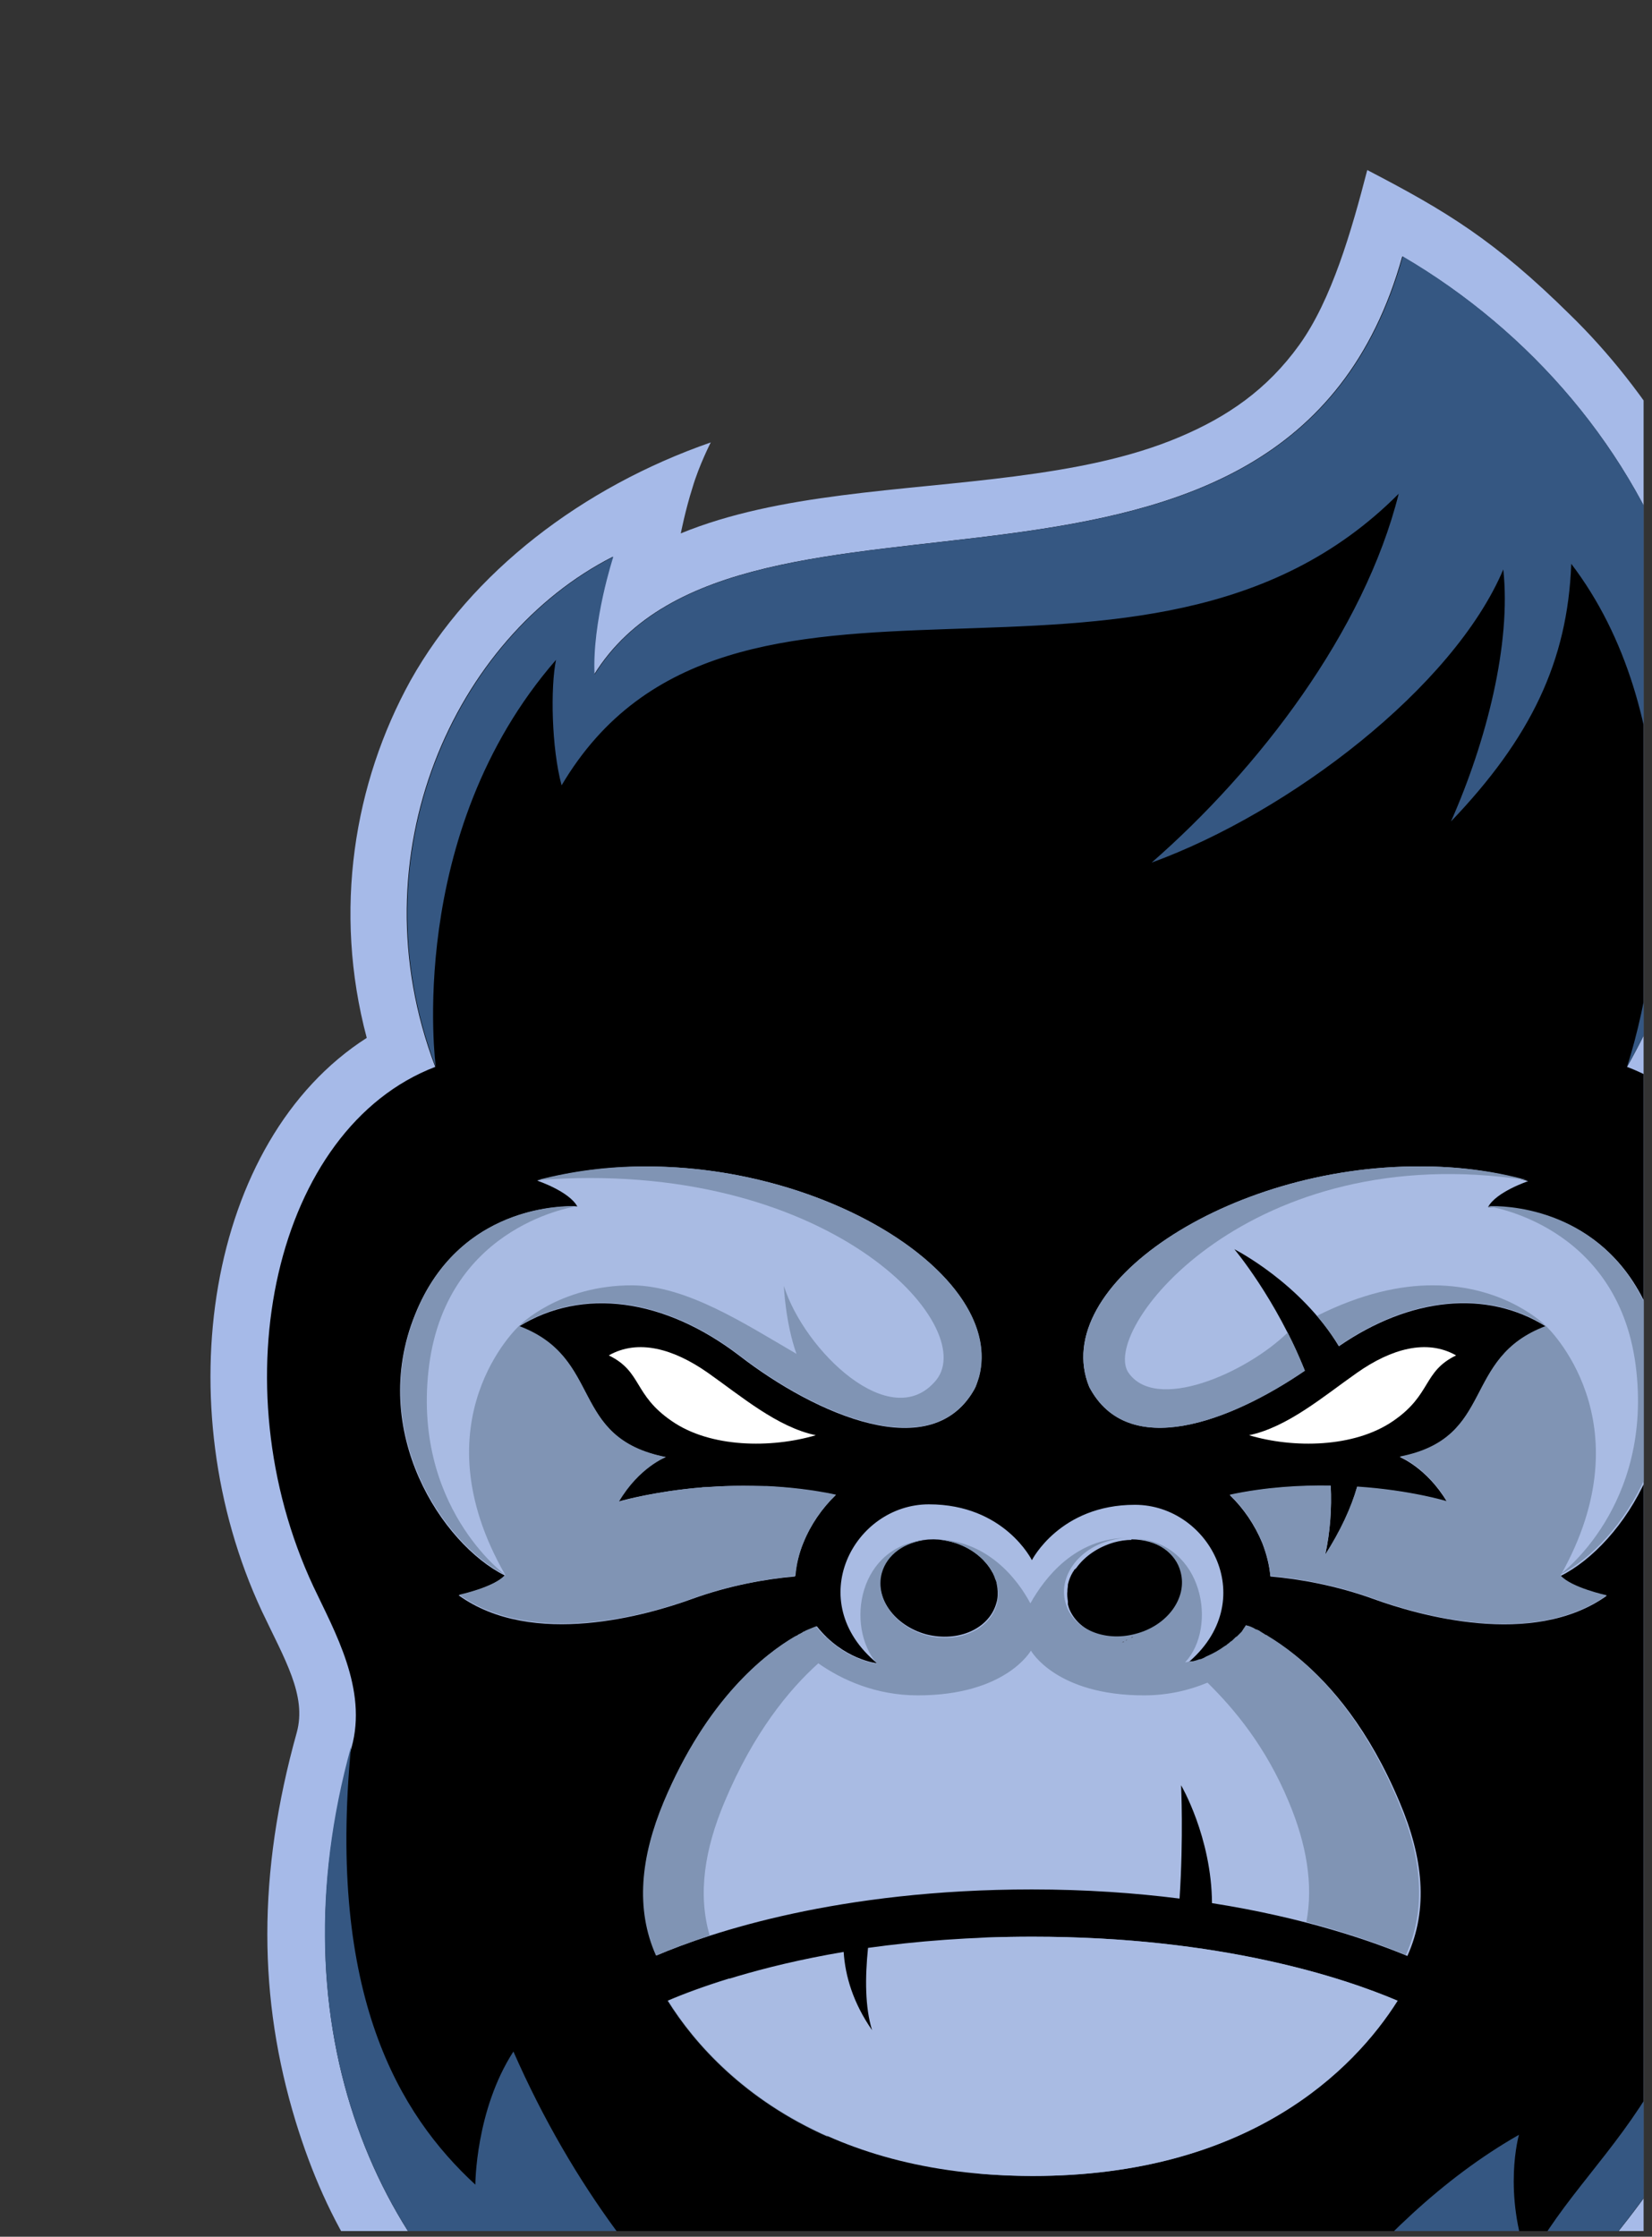 <svg xmlns="http://www.w3.org/2000/svg" xmlns:xlink="http://www.w3.org/1999/xlink" width="130" zoomAndPan="magnify" viewBox="0 0 97.5 132" height="176" preserveAspectRatio="xMidYMid meet" version="1.0"><rect x="0" y="0" width="97.5" height="132" fill="#333333" stroke="none"/><defs><clipPath id="c99b7a412f"><path d="M 12 10.035 L 97.004 10.035 L 97.004 131.664 L 12 131.664 Z M 12 10.035 " clip-rule="nonzero"/></clipPath><clipPath id="2ca00d9efd"><path d="M 15 15 L 97.004 15 L 97.004 131.664 L 15 131.664 Z M 15 15 " clip-rule="nonzero"/></clipPath><clipPath id="4bbcbaa7e2"><path d="M 63 68 L 97.004 68 L 97.004 96 L 63 96 Z M 63 68 " clip-rule="nonzero"/></clipPath><clipPath id="32d1697974"><path d="M 87 71 L 97.004 71 L 97.004 93 L 87 93 Z M 87 71 " clip-rule="nonzero"/></clipPath><clipPath id="ec9a0bd8f6"><path d="M 19 103 L 97.004 103 L 97.004 131.664 L 19 131.664 Z M 19 103 " clip-rule="nonzero"/></clipPath><clipPath id="e7d1c797d5"><path d="M 24 15 L 97.004 15 L 97.004 63 L 24 63 Z M 24 15 " clip-rule="nonzero"/></clipPath></defs><g clip-path="url(#c99b7a412f)"><path fill="#a6bae8" d="M 80.695 10.035 C 79.77 13.605 78.602 17.684 76.684 20.352 C 74.766 23.02 72.402 24.609 69.648 25.777 C 66.684 27.039 63.328 27.668 59.855 28.117 C 53.148 28.988 45.961 29.105 40.18 31.477 C 40.18 31.477 40.449 30.098 40.871 28.777 C 41.258 27.457 41.949 26.109 41.949 26.109 C 34.371 28.746 27.816 33.754 24.223 40.172 C 20.898 46.199 19.641 53.723 21.645 61.25 C 12.184 67.309 9.789 82.93 15.449 95.07 C 16.797 97.922 18.113 100.051 17.516 102.238 C 15.18 110.605 15.238 117.949 17.453 125.207 C 19.309 131.234 22.156 135.969 27.816 141.008 C 33.473 146.047 39.312 149.883 47.34 153.992 C 47.34 153.992 53.777 157.02 62.07 158.789 C 67.012 159.746 70.844 160.02 75.484 159.957 C 76.562 156.781 77.941 153.422 79.379 150.781 C 81.086 147.633 82.883 145.086 84.438 143.137 C 85.875 145.805 87.914 147.965 90.398 149.824 C 90.816 146.676 91.805 143.438 93.121 140.887 C 97.586 132.281 109.082 127.156 104.23 102.508 C 103.754 100.078 104.949 97.832 106.238 95.102 C 111.84 83.137 109.594 67.816 100.488 61.578 C 104.531 52.914 105.012 44.008 103.184 36.723 C 101.359 29.406 97.137 22.93 92.672 18.582 C 88.211 14.176 85.367 12.465 80.695 10.035 Z M 80.695 10.035 " fill-opacity="1" fill-rule="nonzero"/></g><g clip-path="url(#2ca00d9efd)"><path fill="#000000" d="M 82.762 15.133 C 75.875 39.812 43.746 25.84 35.062 39.812 C 34.91 36.691 36.168 32.855 36.168 32.855 C 26.855 37.594 20.926 50.426 25.688 62.961 C 16.227 66.586 12.871 81.609 18.5 93.633 C 19.758 96.301 21.707 99.691 20.746 103.137 C 16.105 119.75 22.336 133.75 32.727 140.469 C 32.727 140.469 31.379 136.57 31.469 133.512 C 43.566 156.961 73.121 156.602 73.121 156.602 C 73.121 156.602 77.762 143.586 86.027 136.422 C 86.027 136.422 85.848 140.258 88.691 143.168 C 92.047 130.273 106.18 129.555 100.969 103.137 C 100.281 99.629 101.957 96.301 103.215 93.633 C 108.844 81.609 105.488 66.559 96.027 62.961 C 107.105 43.23 97.855 23.949 82.762 15.133 Z M 82.762 15.133 " fill-opacity="1" fill-rule="nonzero"/></g><path fill="#ffffff" d="M 39.641 83.859 C 37.367 82.301 37.906 80.949 35.93 79.988 C 37.668 79 39.762 79.602 41.77 81.008 C 43.773 82.418 45.871 84.219 48.148 84.699 C 45.512 85.477 41.918 85.445 39.641 83.859 Z M 39.641 83.859 " fill-opacity="1" fill-rule="nonzero"/><path fill="#a9bbe3" d="M 57.578 81.848 C 55.094 86.617 48.086 83.438 43.656 80.02 C 39.195 76.602 34.371 75.973 30.629 78.281 C 35.66 80.172 33.562 84.879 39.254 85.988 C 39.254 85.988 37.668 86.617 36.469 88.625 C 36.469 88.625 42.516 86.797 49.316 88.234 C 48.508 89.016 47.848 89.977 47.398 91.055 C 47.16 91.684 46.98 92.344 46.918 93.035 C 45.184 93.184 43.027 93.574 40.871 94.352 C 38.234 95.312 31.438 97.289 27.066 94.145 C 27.066 94.145 29.16 93.691 29.789 92.973 C 26.109 91.145 21.707 84.488 24.492 77.59 C 27.246 70.695 34.074 71.203 34.074 71.203 C 33.594 70.305 31.707 69.676 31.707 69.676 C 44.973 66.105 60.453 74.742 57.578 81.848 Z M 57.578 81.848 " fill-opacity="1" fill-rule="nonzero"/><path fill="#8094b4" d="M 30.629 78.25 C 30.629 78.25 24.582 83.828 29.82 92.941 C 29.191 93.664 27.098 94.113 27.098 94.113 C 31.469 97.23 38.266 95.281 40.898 94.324 C 43.055 93.543 45.211 93.184 46.949 93.004 C 47.008 92.312 47.16 91.652 47.43 91.023 C 47.848 89.977 48.508 89.016 49.344 88.207 C 47.938 87.906 46.531 87.758 45.242 87.695 C 45.242 87.695 45.211 87.695 45.211 87.695 C 45.121 87.695 45.062 87.695 44.973 87.695 C 44.941 87.695 44.883 87.695 44.852 87.695 C 44.793 87.695 44.734 87.695 44.645 87.695 C 44.582 87.695 44.523 87.695 44.492 87.695 C 44.434 87.695 44.375 87.695 44.312 87.695 C 44.254 87.695 44.195 87.695 44.133 87.695 C 44.074 87.695 44.043 87.695 43.984 87.695 C 43.953 87.695 43.926 87.695 43.895 87.695 C 43.863 87.695 43.836 87.695 43.805 87.695 C 43.746 87.695 43.684 87.695 43.625 87.695 C 43.566 87.695 43.504 87.695 43.445 87.695 C 43.414 87.695 43.414 87.695 43.387 87.695 C 42.848 87.695 42.309 87.727 41.828 87.758 C 41.797 87.758 41.77 87.758 41.738 87.758 C 41.707 87.758 41.68 87.758 41.648 87.758 C 41.559 87.758 41.469 87.758 41.379 87.785 C 41.348 87.785 41.348 87.785 41.32 87.785 C 41.199 87.785 41.109 87.816 40.988 87.816 C 38.297 88.086 36.527 88.625 36.527 88.625 C 37.727 86.586 39.312 85.988 39.312 85.988 C 33.535 84.848 35.66 80.141 30.629 78.25 Z M 30.629 78.25 " fill-opacity="1" fill-rule="nonzero"/><path fill="#8094b4" d="M 37.996 68.836 C 35.898 68.836 33.773 69.105 31.707 69.645 C 48.805 68.297 57.879 78.25 55.242 81.461 C 52.578 84.668 47.457 79.691 46.262 75.883 C 46.262 75.883 46.352 78.07 47.008 79.898 C 43.926 78.102 40.539 75.883 37.309 75.852 C 32.965 75.852 30.629 78.25 30.629 78.25 C 34.371 75.941 39.195 76.57 43.656 79.988 C 48.059 83.379 54.973 86.527 57.52 81.969 C 57.609 81.758 57.699 81.52 57.789 81.25 C 59.316 75.402 48.984 68.777 37.996 68.836 Z M 37.996 68.836 " fill-opacity="1" fill-rule="nonzero"/><path fill="#8094b4" d="M 33.805 71.176 C 33.984 71.176 34.102 71.176 34.102 71.176 C 34.102 71.176 26.438 72.195 25.328 80.559 C 24.25 88.895 29.82 92.941 29.82 92.941 C 26.137 91.113 21.734 84.457 24.52 77.562 C 26.918 71.535 32.457 71.176 33.805 71.176 Z M 33.805 71.176 " fill-opacity="1" fill-rule="nonzero"/><path fill="#ffffff" d="M 82.223 83.859 C 84.5 82.301 83.961 80.949 85.938 79.988 C 84.199 79 82.102 79.602 80.098 81.008 C 78.09 82.418 75.996 84.219 73.719 84.699 C 76.324 85.477 79.918 85.445 82.223 83.859 Z M 82.223 83.859 " fill-opacity="1" fill-rule="nonzero"/><g clip-path="url(#4bbcbaa7e2)"><path fill="#a9bbe3" d="M 83.84 68.836 C 72.492 68.777 61.859 75.883 64.285 81.848 C 66.562 86.195 72.582 83.918 77.012 80.891 C 75.305 76.633 72.852 73.723 72.852 73.723 C 72.852 73.723 76.773 75.703 79.02 79.449 C 83.242 76.543 87.734 76.094 91.238 78.281 C 86.207 80.172 88.301 84.879 82.613 85.988 C 82.613 85.988 84.199 86.617 85.398 88.625 C 85.398 88.625 83.27 87.965 80.098 87.758 C 79.738 89.016 79.109 90.363 78.211 91.773 C 78.512 90.395 78.602 89.016 78.539 87.695 C 76.742 87.668 74.676 87.785 72.582 88.234 C 73.391 89.016 74.047 89.977 74.496 91.055 C 74.738 91.684 74.918 92.344 74.977 93.035 C 76.715 93.184 78.871 93.574 81.027 94.352 C 83.66 95.312 90.457 97.289 94.828 94.172 C 94.828 94.172 92.734 93.723 92.105 93.004 C 95.789 91.176 100.191 84.52 97.406 77.621 C 94.648 70.727 87.824 71.234 87.824 71.234 C 88.301 70.336 90.188 69.707 90.188 69.707 C 88.062 69.074 85.938 68.836 83.84 68.836 Z M 83.84 68.836 " fill-opacity="1" fill-rule="nonzero"/></g><path fill="#8094b4" d="M 91.238 78.25 C 86.207 80.141 88.301 84.848 82.613 85.957 C 82.613 85.957 84.199 86.586 85.398 88.594 C 85.398 88.594 83.27 87.938 80.098 87.727 C 79.738 88.984 79.109 90.336 78.211 91.742 C 78.512 90.363 78.602 88.984 78.539 87.668 C 76.742 87.637 74.676 87.758 72.582 88.207 C 73.391 88.984 74.047 89.945 74.496 91.023 C 74.738 91.652 74.918 92.312 74.977 93.004 C 76.715 93.152 78.871 93.543 81.027 94.324 C 83.66 95.281 90.457 97.262 94.828 94.145 C 94.828 94.145 92.734 93.691 92.105 92.973 C 97.254 83.828 91.238 78.25 91.238 78.25 Z M 91.238 78.25 " fill-opacity="1" fill-rule="nonzero"/><path fill="#8094b4" d="M 83.84 68.836 C 72.492 68.777 61.859 75.883 64.285 81.848 C 66.562 86.195 72.582 83.918 77.012 80.891 C 76.684 80.078 76.355 79.332 75.996 78.641 C 73.539 81.039 68.148 83.41 66.562 80.949 C 65.035 78.312 73.84 67.156 90.129 69.645 C 88.062 69.074 85.938 68.836 83.84 68.836 Z M 83.84 68.836 " fill-opacity="1" fill-rule="nonzero"/><path fill="#8094b4" d="M 84.559 75.852 C 82.641 75.852 80.367 76.332 77.73 77.652 C 78.18 78.191 78.629 78.789 79.02 79.422 C 83.242 76.512 87.734 76.062 91.238 78.25 C 91.238 78.25 88.902 75.852 84.559 75.852 Z M 84.559 75.852 " fill-opacity="1" fill-rule="nonzero"/><g clip-path="url(#32d1697974)"><path fill="#8094b4" d="M 88.062 71.176 C 87.883 71.176 87.762 71.176 87.762 71.176 C 87.762 71.176 95.43 72.195 96.535 80.559 C 97.613 88.895 92.047 92.941 92.047 92.941 C 95.727 91.113 100.129 84.457 97.344 77.562 C 94.918 71.535 89.41 71.176 88.062 71.176 Z M 88.062 71.176 " fill-opacity="1" fill-rule="nonzero"/></g><path fill="#8094b4" d="M 60.934 114.293 C 59.824 114.293 58.719 114.32 57.699 114.352 C 66.98 114.773 73.18 116.84 75.996 118.039 C 73.629 121.816 68.238 127.305 57.699 128.266 C 58.719 128.355 59.824 128.414 60.934 128.414 C 73.629 128.414 79.859 122.207 82.461 118.07 C 79.32 116.723 72.043 114.293 60.934 114.293 Z M 60.934 114.293 " fill-opacity="1" fill-rule="nonzero"/><path fill="#a9bbe3" d="M 54.824 88.777 C 50.391 88.777 47.34 94.504 51.77 98.16 C 51.77 98.16 49.766 97.949 48.207 95.973 C 48.207 95.973 42.816 97.68 39.195 106.348 C 37.848 109.586 37.516 112.645 38.746 115.402 C 41.977 114.023 49.523 111.504 60.902 111.504 C 64.105 111.504 67.012 111.715 69.617 112.043 C 69.855 108.445 69.707 105.355 69.707 105.355 C 69.707 105.355 71.504 108.414 71.531 112.312 C 77.074 113.184 80.965 114.562 83.062 115.43 C 84.32 112.645 83.988 109.613 82.613 106.375 C 78.988 97.711 73.598 96 73.598 96 C 72.043 97.98 70.035 98.191 70.035 98.191 C 74.469 94.531 71.414 88.805 66.98 88.805 C 62.551 88.805 60.902 92.074 60.902 92.074 C 60.902 92.074 59.285 88.777 54.824 88.777 Z M 66.773 90.844 C 68.27 90.844 69.496 91.652 69.797 92.852 C 70.215 94.383 69.02 96.031 67.133 96.512 C 65.453 96.961 63.746 96.332 63.148 95.043 C 63.09 94.922 63.059 94.801 63.027 94.684 C 63.027 94.652 63.027 94.652 63.027 94.621 C 63.027 94.594 63.027 94.594 63.027 94.562 C 63.027 94.531 63.027 94.531 63.027 94.504 C 63 94.293 62.969 94.082 63 93.902 C 63 93.871 63 93.871 63 93.844 C 63 93.754 63.027 93.664 63.027 93.543 C 63.027 93.543 63.027 93.512 63.027 93.512 C 63.09 93.242 63.18 93.004 63.328 92.762 C 63.328 92.762 63.328 92.734 63.359 92.734 C 63.359 92.703 63.387 92.703 63.387 92.672 C 63.387 92.645 63.418 92.613 63.449 92.613 C 63.477 92.582 63.477 92.555 63.508 92.555 C 64.016 91.832 64.824 91.293 65.754 91.023 C 66.082 90.934 66.441 90.875 66.801 90.875 C 66.742 90.844 66.773 90.844 66.773 90.844 Z M 55.062 90.844 C 55.094 90.844 55.125 90.844 55.125 90.844 C 55.484 90.844 55.812 90.906 56.172 90.996 C 57.43 91.324 58.449 92.223 58.777 93.273 C 58.777 93.273 58.777 93.242 58.777 93.242 C 58.777 93.215 58.777 93.215 58.746 93.184 C 58.746 93.215 58.746 93.215 58.777 93.242 C 58.777 93.273 58.809 93.332 58.809 93.363 C 58.809 93.395 58.836 93.453 58.836 93.484 C 58.836 93.512 58.836 93.512 58.836 93.543 C 58.836 93.543 58.836 93.543 58.836 93.512 C 58.836 93.574 58.867 93.633 58.867 93.691 C 58.898 93.992 58.898 94.324 58.809 94.594 C 58.387 96.121 56.562 96.93 54.676 96.453 C 52.789 95.941 51.621 94.293 52.008 92.793 C 52.34 91.652 53.566 90.844 55.062 90.844 Z M 56.023 90.934 C 56.051 90.934 56.051 90.934 56.082 90.934 C 56.051 90.965 56.051 90.934 56.023 90.934 Z M 58.09 92.133 C 58.117 92.164 58.18 92.223 58.207 92.254 C 58.18 92.195 58.148 92.164 58.09 92.133 Z M 58.27 92.312 C 58.27 92.344 58.297 92.344 58.297 92.375 C 58.297 92.402 58.328 92.402 58.328 92.434 C 58.328 92.402 58.297 92.402 58.297 92.375 C 58.297 92.344 58.27 92.344 58.27 92.312 Z M 58.418 92.492 C 58.418 92.523 58.449 92.523 58.449 92.555 C 58.418 92.523 58.418 92.523 58.418 92.492 Z M 58.449 92.582 C 58.477 92.613 58.477 92.645 58.508 92.645 C 58.477 92.613 58.477 92.582 58.449 92.582 Z M 58.508 92.672 C 58.508 92.672 58.508 92.703 58.539 92.703 C 58.539 92.703 58.508 92.703 58.508 92.672 Z M 58.539 92.734 C 58.539 92.762 58.566 92.762 58.566 92.793 C 58.566 92.762 58.566 92.734 58.539 92.734 Z M 58.598 92.824 C 58.629 92.852 58.629 92.883 58.656 92.914 C 58.629 92.883 58.598 92.852 58.598 92.824 Z M 58.656 92.941 C 58.656 92.973 58.688 92.973 58.688 93.004 C 58.656 92.973 58.656 92.941 58.656 92.941 Z M 58.688 93.035 C 58.688 93.035 58.688 93.062 58.719 93.062 C 58.719 93.062 58.688 93.035 58.688 93.035 Z M 58.719 93.125 C 58.719 93.152 58.719 93.152 58.746 93.184 C 58.746 93.152 58.746 93.125 58.719 93.125 Z M 58.719 93.125 " fill-opacity="1" fill-rule="nonzero"/><path fill="#8094b4" d="M 55.125 90.844 C 55.484 90.844 55.812 90.906 56.172 90.996 C 58.059 91.504 59.227 93.152 58.836 94.652 C 58.418 96.18 56.59 96.992 54.703 96.512 C 52.816 96 51.648 94.352 52.039 92.852 C 52.34 91.742 53.387 90.996 54.734 90.875 C 50.66 91.145 49.855 95.973 51.77 98.191 C 51.77 98.191 50.691 98.07 49.523 97.262 C 49.496 97.23 49.434 97.199 49.406 97.172 C 49.375 97.141 49.316 97.109 49.285 97.082 C 49.285 97.082 49.254 97.082 49.254 97.051 C 49.195 97.02 49.164 96.992 49.105 96.93 C 49.047 96.902 49.016 96.84 48.957 96.812 C 48.895 96.75 48.867 96.723 48.805 96.66 C 48.777 96.633 48.746 96.602 48.715 96.602 C 48.688 96.57 48.656 96.543 48.625 96.512 C 48.566 96.453 48.535 96.391 48.477 96.363 C 48.387 96.242 48.266 96.121 48.176 96 C 48.176 96 48.176 96 48.148 96 C 48.148 96 48.148 96 48.117 96 C 48.059 96.031 47.938 96.062 47.727 96.152 C 47.668 96.18 47.578 96.211 47.52 96.242 C 47.488 96.273 47.457 96.273 47.398 96.301 C 47.398 96.301 47.367 96.301 47.367 96.332 C 47.309 96.363 47.219 96.422 47.129 96.453 C 47.129 96.453 47.098 96.453 47.098 96.48 C 47.07 96.512 47.008 96.543 46.98 96.543 C 46.949 96.543 46.949 96.57 46.918 96.57 C 45.121 97.621 41.707 100.289 39.164 106.348 C 37.816 109.586 37.488 112.645 38.715 115.402 C 39.523 115.07 40.57 114.652 41.887 114.23 C 41.168 111.773 41.59 109.133 42.758 106.348 C 44.465 102.27 46.559 99.719 48.297 98.16 C 49.703 99.148 51.711 100.051 54.164 100.051 C 59.375 100.051 60.844 97.41 60.844 97.41 C 60.844 97.41 62.309 100.051 67.52 100.051 C 68.93 100.051 70.188 99.75 71.266 99.301 C 72.852 100.859 74.707 103.078 76.055 106.316 C 77.102 108.805 77.523 111.203 77.102 113.422 C 79.738 114.113 81.684 114.832 82.973 115.371 C 84.23 112.582 83.898 109.555 82.523 106.316 C 80.008 100.289 76.625 97.621 74.828 96.543 C 74.797 96.512 74.738 96.48 74.707 96.48 C 74.676 96.453 74.648 96.453 74.617 96.422 C 74.559 96.391 74.527 96.363 74.469 96.332 C 74.438 96.301 74.406 96.301 74.379 96.273 C 74.348 96.242 74.316 96.242 74.289 96.211 C 74.258 96.211 74.227 96.18 74.199 96.18 C 74.168 96.152 74.137 96.152 74.109 96.152 C 74.078 96.121 74.047 96.121 74.02 96.09 C 73.988 96.09 73.988 96.062 73.957 96.062 C 73.84 96 73.75 95.973 73.66 95.941 C 73.66 95.941 73.66 95.941 73.629 95.941 C 73.598 95.941 73.598 95.941 73.57 95.91 C 73.539 95.91 73.539 95.91 73.539 95.91 C 73.508 95.941 73.48 95.973 73.48 96 C 73.449 96.031 73.418 96.062 73.418 96.09 C 73.391 96.121 73.359 96.152 73.359 96.18 C 73.328 96.211 73.301 96.242 73.301 96.273 C 73.301 96.273 73.27 96.301 73.27 96.301 C 73.238 96.332 73.238 96.332 73.211 96.363 C 73.18 96.391 73.148 96.422 73.121 96.453 C 73.09 96.48 73.059 96.512 73.031 96.543 C 73 96.57 72.969 96.602 72.941 96.602 C 72.879 96.66 72.852 96.691 72.789 96.75 C 72.73 96.812 72.699 96.84 72.641 96.871 C 72.582 96.902 72.551 96.961 72.492 96.992 C 72.43 97.02 72.402 97.082 72.34 97.109 C 72.312 97.109 72.312 97.141 72.281 97.141 C 71.953 97.383 71.621 97.562 71.293 97.711 C 71.203 97.742 71.113 97.801 71.055 97.832 C 71.023 97.859 70.965 97.859 70.934 97.891 C 70.906 97.891 70.844 97.922 70.816 97.922 C 70.816 97.922 70.816 97.922 70.785 97.922 C 70.637 97.98 70.516 98.012 70.395 98.039 C 70.367 98.039 70.367 98.039 70.336 98.039 C 70.305 98.039 70.305 98.039 70.277 98.039 C 70.215 98.039 70.188 98.07 70.125 98.07 C 70.125 98.07 70.098 98.07 70.098 98.07 C 70.008 98.102 69.945 98.102 69.945 98.102 C 71.863 96.062 71.055 91.055 66.98 90.785 C 68.328 90.906 69.406 91.684 69.676 92.762 C 70.098 94.293 68.898 95.941 67.012 96.422 C 65.125 96.93 63.27 96.09 62.879 94.562 C 62.461 93.031 63.656 91.383 65.543 90.906 C 65.875 90.812 66.234 90.754 66.594 90.754 C 63.449 90.754 61.652 93.125 60.812 94.621 C 60.066 93.215 58.27 90.844 55.125 90.844 Z M 55.125 90.844 " fill-opacity="1" fill-rule="nonzero"/><path fill="#8094b4" d="M 43.055 116.75 C 41.5 117.23 40.301 117.68 39.402 118.07 C 40.988 120.617 43.926 123.918 48.867 126.105 C 45.48 122.867 43.805 119.359 43.055 116.75 Z M 43.055 116.75 " fill-opacity="1" fill-rule="nonzero"/><path fill="#a9bbe3" d="M 60.934 114.293 C 57.281 114.293 54.047 114.562 51.23 114.953 C 51.051 116.723 51.051 118.461 51.469 119.809 C 50.363 118.219 49.883 116.629 49.793 115.191 C 44.824 116.031 41.348 117.262 39.434 118.07 C 42.039 122.238 48.266 128.414 60.961 128.414 C 73.66 128.414 79.887 122.207 82.492 118.07 C 79.32 116.723 72.043 114.293 60.934 114.293 Z M 60.934 114.293 " fill-opacity="1" fill-rule="nonzero"/><g clip-path="url(#ec9a0bd8f6)"><path fill="#355782" d="M 100.938 103.137 C 102.766 122.566 94.109 126.047 90.219 133.543 C 88.66 129.402 89.648 125.984 89.648 125.984 C 85.156 128.535 81.207 132.402 78.152 136.27 C 74.945 140.348 72.73 144.426 71.922 147.004 C 69.289 144.637 67.43 139.629 67.43 139.629 C 66.441 144.848 68.059 150.152 68.059 150.152 C 60.094 144.938 57.641 132.133 57.641 132.133 C 56.203 138.668 59.438 148.293 61.141 150.215 C 54.164 147.633 44.164 142.297 36.379 131.652 C 34.133 128.594 32.066 125.086 30.301 121.07 C 28.055 124.547 28.055 128.926 28.055 128.926 C 23.562 124.785 19.309 117.738 20.719 103.078 C 16.105 119.75 22.336 133.75 32.727 140.469 C 32.727 140.469 31.379 136.57 31.469 133.512 C 31.707 133.992 31.977 134.473 32.246 134.949 C 44.793 156.93 73.121 156.602 73.121 156.602 C 73.121 156.602 75.996 148.473 81.297 141.547 C 82.703 139.688 84.289 137.918 86.027 136.422 C 86.027 136.422 85.848 140.258 88.691 143.168 C 92.016 130.305 106.148 129.582 100.938 103.137 Z M 100.938 103.137 " fill-opacity="1" fill-rule="nonzero"/></g><g clip-path="url(#e7d1c797d5)"><path fill="#355782" d="M 88.723 33.605 C 89.199 37.98 87.734 43.738 85.637 48.477 C 90.34 43.559 92.523 39.031 92.734 33.273 C 99.32 41.91 98.512 55.102 96.027 62.961 C 107.105 43.23 97.855 23.949 82.793 15.133 C 75.906 39.812 43.773 25.84 35.09 39.812 C 34.941 36.691 36.199 32.855 36.199 32.855 C 26.887 37.594 20.957 50.426 25.719 62.961 C 25.719 62.961 23.863 49.227 32.816 38.941 C 32.484 40.562 32.547 44.129 33.145 46.348 C 43.055 29.586 67.52 44.25 82.551 29.137 C 80.516 37.262 74.289 45.387 67.969 50.906 C 76.113 47.938 85.785 40.562 88.723 33.605 " fill-opacity="1" fill-rule="nonzero"/></g><path fill="#241c1c" d="M 66.352 96.871 C 66.324 96.902 66.293 96.902 66.234 96.93 C 66.262 96.902 66.293 96.902 66.352 96.871 Z M 66.352 96.871 " fill-opacity="1" fill-rule="nonzero"/><path fill="#241c1c" d="M 66.562 96.75 C 66.531 96.781 66.473 96.781 66.441 96.812 C 66.473 96.812 66.504 96.781 66.562 96.75 Z M 66.562 96.75 " fill-opacity="1" fill-rule="nonzero"/><path fill="#241c1c" d="M 66.711 96.691 C 66.684 96.691 66.652 96.723 66.621 96.723 C 66.652 96.723 66.684 96.691 66.711 96.691 Z M 66.711 96.691 " fill-opacity="1" fill-rule="nonzero"/><path fill="#241c1c" d="M 66.863 96.602 C 66.832 96.602 66.801 96.633 66.742 96.66 C 66.801 96.633 66.832 96.633 66.863 96.602 Z M 66.863 96.602 " fill-opacity="1" fill-rule="nonzero"/><path fill="#241c1c" d="M 67.16 96.512 C 67.16 96.512 67.133 96.512 67.102 96.543 C 67.133 96.512 67.16 96.512 67.16 96.512 Z M 67.16 96.512 " fill-opacity="1" fill-rule="nonzero"/><path fill="#241c1c" d="M 66.352 96.871 C 66.324 96.902 66.293 96.902 66.234 96.93 C 66.262 96.902 66.293 96.902 66.352 96.871 Z M 66.352 96.871 " fill-opacity="1" fill-rule="nonzero"/><path fill="#241c1c" d="M 66.562 96.75 C 66.531 96.781 66.473 96.781 66.441 96.812 C 66.473 96.812 66.504 96.781 66.562 96.75 Z M 66.562 96.75 " fill-opacity="1" fill-rule="nonzero"/><path fill="#241c1c" d="M 66.711 96.691 C 66.684 96.691 66.652 96.723 66.621 96.723 C 66.652 96.723 66.684 96.691 66.711 96.691 Z M 66.711 96.691 " fill-opacity="1" fill-rule="nonzero"/><path fill="#241c1c" d="M 66.863 96.602 C 66.832 96.602 66.801 96.633 66.742 96.66 C 66.801 96.633 66.832 96.633 66.863 96.602 Z M 66.863 96.602 " fill-opacity="1" fill-rule="nonzero"/><path fill="#241c1c" d="M 67.16 96.512 C 67.16 96.512 67.133 96.512 67.102 96.543 C 67.133 96.512 67.16 96.512 67.16 96.512 Z M 67.16 96.512 " fill-opacity="1" fill-rule="nonzero"/></svg>